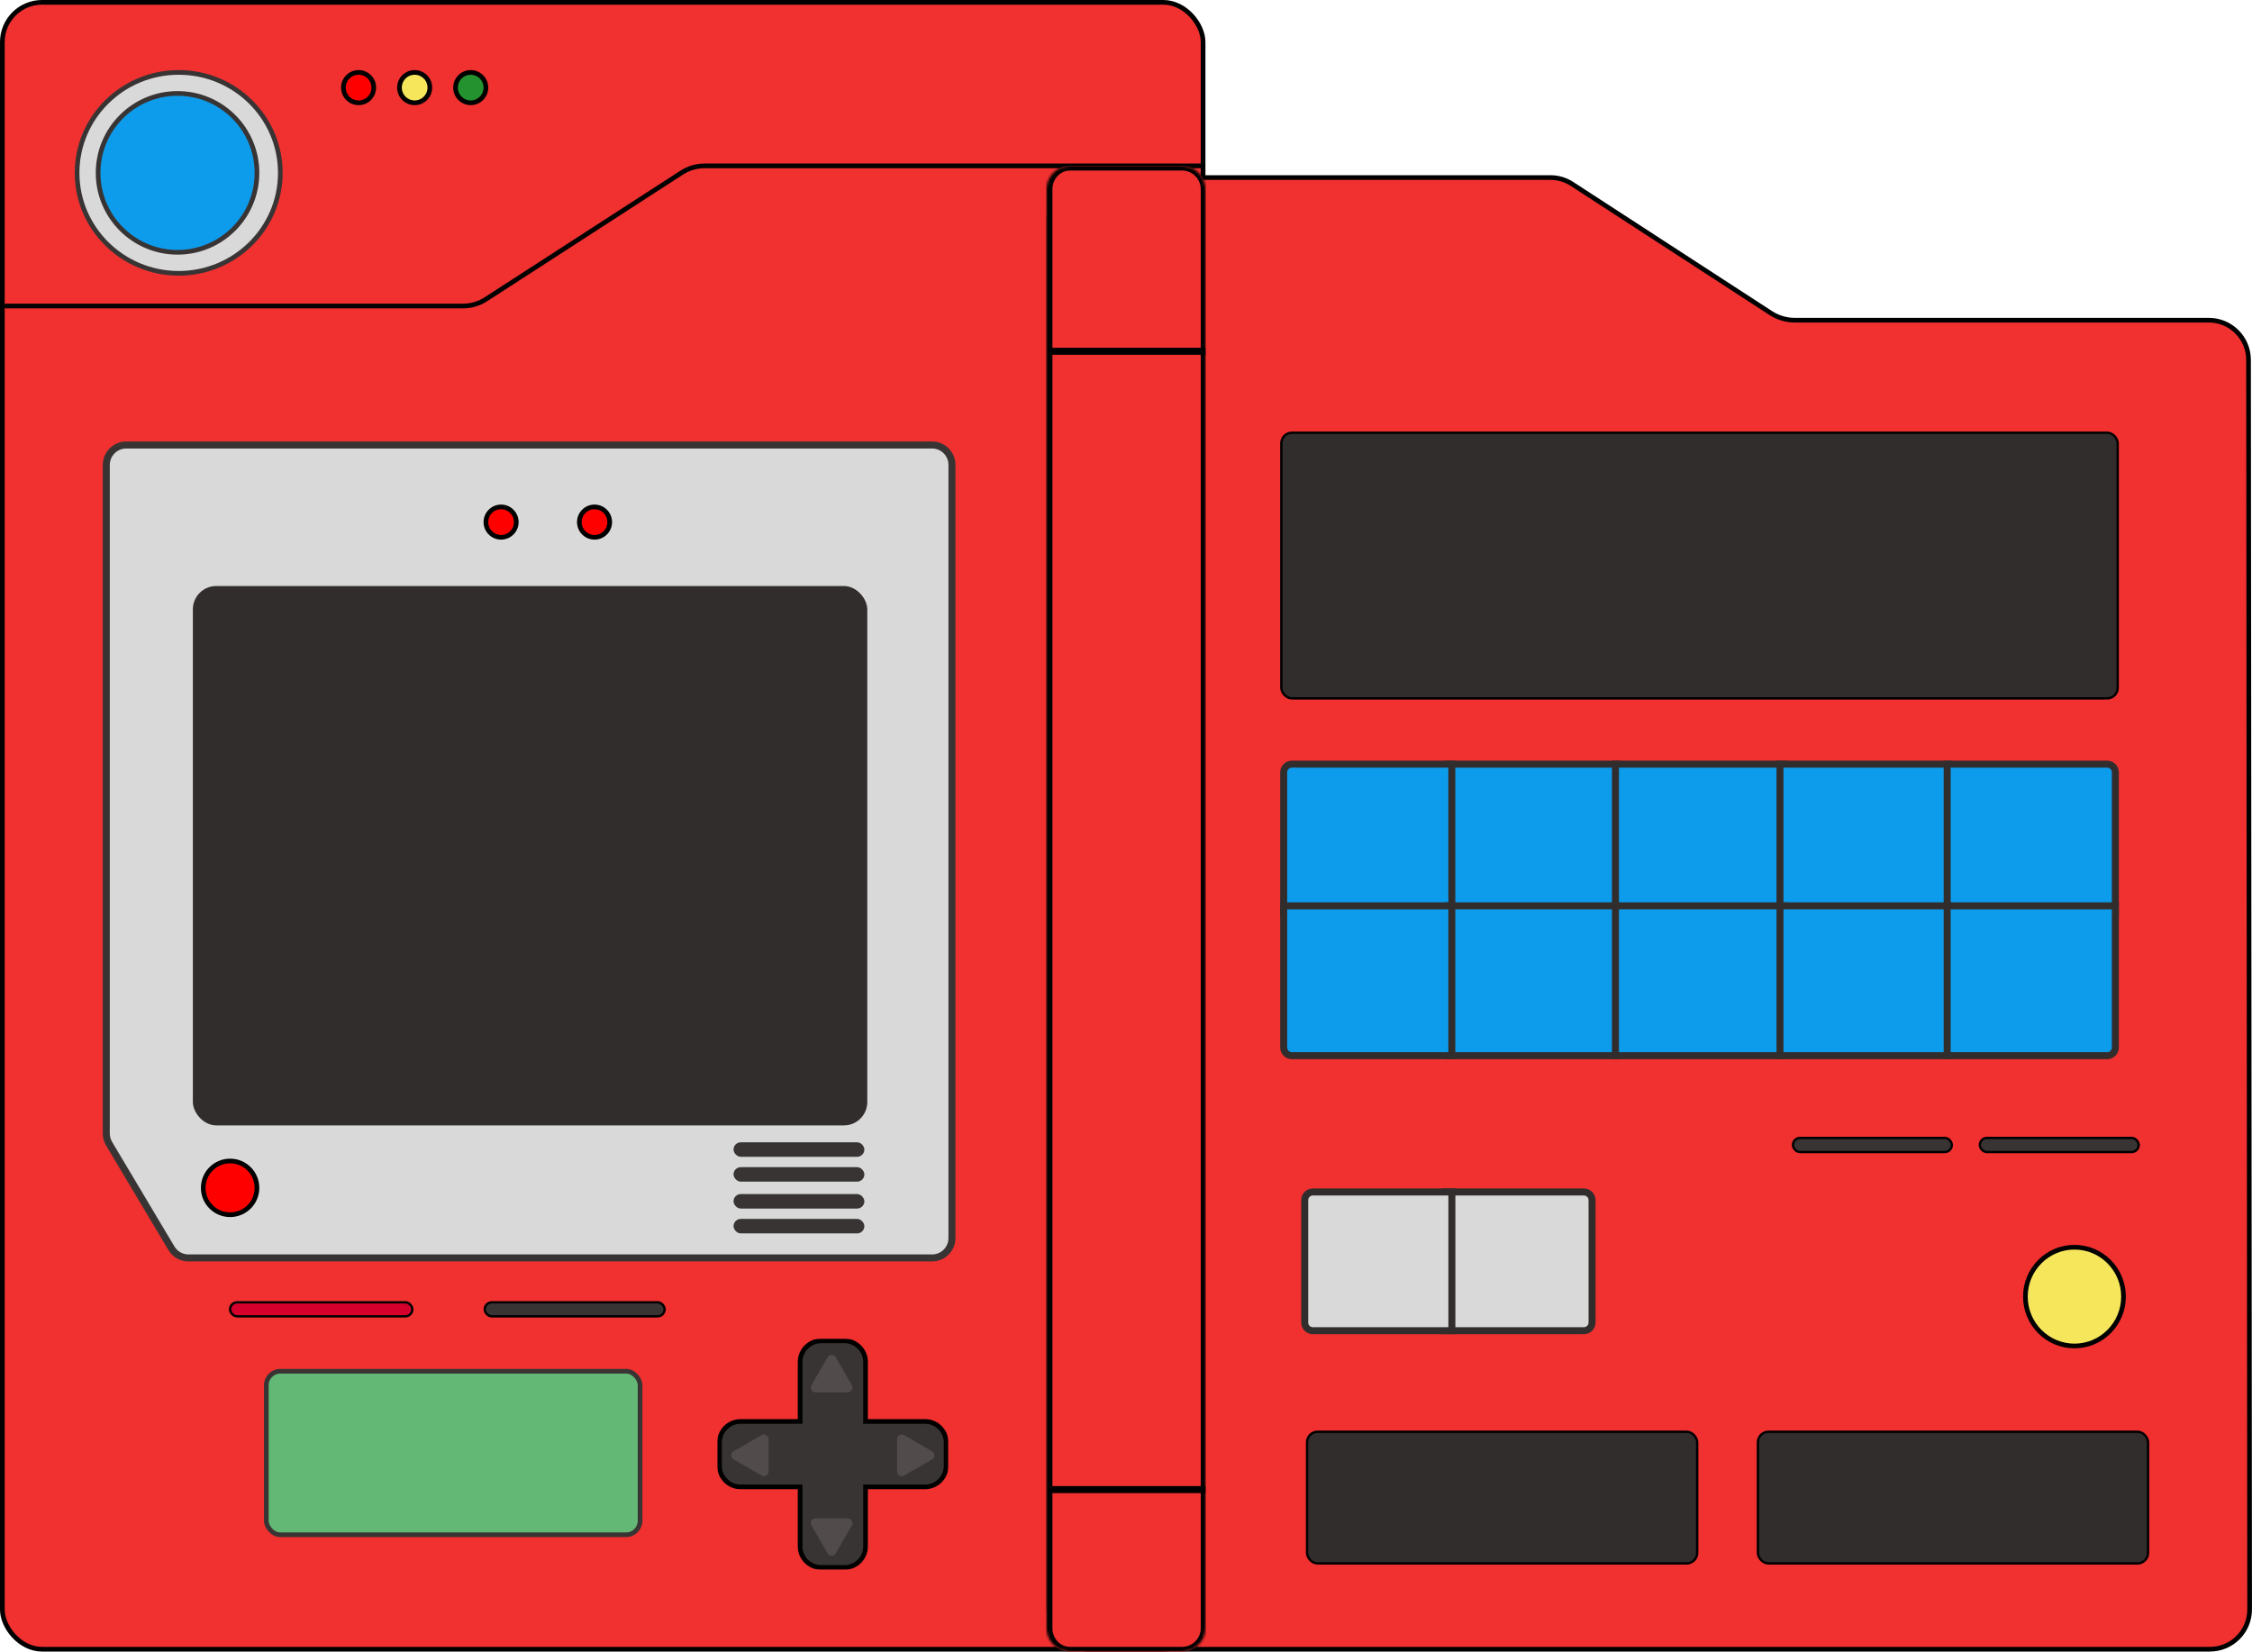 <svg width="964" height="707" viewBox="0 0 964 707" fill="none" xmlns="http://www.w3.org/2000/svg">
<rect x="1" y="1" width="514" height="705" rx="17" fill="#F13030" stroke="black" stroke-width="2"/>
<path d="M54 190.5H399C403.694 190.5 407.5 194.306 407.5 199V530C407.5 534.694 403.694 538.5 399 538.5H226.5H80.681C77.686 538.5 74.913 536.924 73.38 534.353L46.699 489.598C45.919 488.289 45.5 486.731 45.5 485.19V484.423V483.657V482.894V482.134V481.375V480.619V479.866V479.114V478.365V477.618V476.874V476.132V475.392V474.654V473.919V473.185V472.454V471.726V470.999V470.275V469.552V468.833V468.115V467.399V466.686V465.974V465.265V464.558V463.853V463.15V462.449V461.751V461.054V460.36V459.667V458.977V458.289V457.602V456.918V456.236V455.556V454.877V454.201V453.527V452.855V452.184V451.516V450.85V450.185V449.523V448.862V448.203V447.546V446.892V446.239V445.587V444.938V444.291V443.645V443.001V442.359V441.719V441.081V440.444V439.81V439.177V438.546V437.916V437.289V436.663V436.039V435.416V434.796V434.177V433.559V432.944V432.33V431.717V431.107V430.498V429.891V429.285V428.681V428.079V427.478V426.879V426.281V425.685V425.091V424.498V423.906V423.317V422.728V422.142V421.557V420.973V420.391V419.81V419.231V418.653V418.077V417.502V416.929V416.357V415.786V415.217V414.65V414.083V413.518V412.955V412.393V411.832V411.273V410.715V410.158V409.602V409.048V408.496V407.944V407.394V406.845V406.297V405.751V405.206V404.662V404.119V403.578V403.038V402.499V401.961V401.425V400.889V400.355V399.822V399.29V398.759V398.23V397.701V397.174V396.647V396.122V395.598V395.075V394.553V394.032V393.513V392.994V392.476V391.959V391.444V390.929V390.415V389.903V389.391V388.88V388.371V387.862V387.354V386.847V386.341V385.836V385.332V384.828V384.326V383.825V383.324V382.824V382.325V381.827V381.33V380.833V380.338V379.843V379.349V378.856V378.364V377.872V377.381V376.891V376.402V375.913V375.425V374.938V374.451V373.965V373.48V372.996V372.512V372.029V371.547V371.065V370.584V370.103V369.623V369.144V368.665V368.187V367.71V367.233V366.756V366.28V365.805V365.33V364.856V364.382V363.909V363.437V362.964V362.493V362.021V361.55V361.08V360.61V360.141V359.672V359.203V358.735V358.267V357.8V357.332V356.866V356.399V355.933V355.468V355.003V354.538V354.073V353.609V353.145V352.681V352.217V351.754V351.291V350.828V350.366V349.904V349.442V348.98V348.519V348.057V347.596V347.135V346.674V346.214V345.753V345.293V344.832V344.372V343.912V343.452V342.993V342.533V342.073V341.614V341.154V340.695V340.236V339.776V339.317V338.858V338.398V337.939V337.48V337.02V336.561V336.102V335.642V335.183V334.723V334.263V333.804V333.344V332.884V332.424V331.964V331.503V331.043V330.582V330.122V329.661V329.2V328.738V328.277V327.815V327.353V326.891V326.429V325.967V325.504V325.041V324.577V324.114V323.65V323.186V322.721V322.256V321.791V321.326V320.86V320.394V319.927V319.461V318.993V318.526V318.058V317.589V317.121V316.651V316.182V315.712V315.241V314.77V314.298V313.827V313.354V312.881V312.408V311.934V311.459V310.984V310.509V310.033V309.556V309.079V308.601V308.123V307.644V307.164V306.684V306.203V305.722V305.24V304.757V304.274V303.789V303.305V302.819V302.333V301.846V301.359V300.871V300.382V299.892V299.402V298.91V298.418V297.926V297.432V296.938V296.443V295.947V295.45V294.952V294.454V293.954V293.454V292.953V292.451V291.949V291.445V290.94V290.435V289.929V289.421V288.913V288.404V287.893V287.382V286.87V286.357V285.843V285.328V284.812V284.295V283.776V283.257V282.737V282.216V281.693V281.17V280.645V280.119V279.593V279.065V278.536V278.006V277.474V276.942V276.408V275.874V275.338V274.801V274.262V273.723V273.182V272.64V272.097V271.553V271.007V270.46V269.912V269.362V268.812V268.26V267.706V267.152V266.596V266.038V265.48V264.92V264.358V263.796V263.231V262.666V262.099V261.531V260.961V260.39V259.817V259.243V258.668V258.091V257.513V256.933V256.351V255.769V255.184V254.598V254.011V253.422V252.832V252.24V251.646V251.051V250.454V249.856V249.256V248.655V248.051V247.447V246.84V246.232V245.623V245.011V244.398V243.784V243.167V242.549V241.93V241.308V240.685V240.06V239.433V238.805V238.175V237.543V236.909V236.274V235.636V234.997V234.356V233.714V233.069V232.423V231.774V231.124V230.472V229.818V229.163V228.505V227.845V227.184V226.521V225.855V225.188V224.519V223.848V223.174V222.499V221.822V221.143V220.462V219.779V219.094V218.407V217.717V217.026V216.333V215.637V214.94V214.24V213.539V212.835V212.129V211.421V210.711V209.998V209.284V208.567V207.849V207.128V206.405V205.679V204.952V204.222V203.49V202.756V202.019V201.281V200.54V199.796V199.051C45.5 194.347 49.316 190.5 54 190.5Z" fill="#D9D9D9" stroke="#393434" stroke-width="3"/>
<circle cx="98.5" cy="508.5" r="11.5" fill="#FF0000" stroke="black" stroke-width="2"/>
<circle cx="214.5" cy="223.5" r="6.5" fill="#FF0000" stroke="black" stroke-width="2"/>
<circle cx="254.5" cy="223.5" r="6.5" fill="#FF0000" stroke="black" stroke-width="2"/>
<rect x="82.556" y="250.865" width="288.701" height="230.894" rx="10" fill="#322D2D"/>
<rect x="314" y="489" width="56" height="6.205" rx="3.102" fill="#393434"/>
<rect x="314" y="499.636" width="56" height="6.205" rx="3.102" fill="#393434"/>
<rect x="314" y="511.159" width="56" height="6.205" rx="3.102" fill="#393434"/>
<rect x="314" y="521.795" width="56" height="6.205" rx="3.102" fill="#393434"/>
<path d="M120 74C120 97.738 100.535 117 76.5 117C52.465 117 33 97.738 33 74C33 50.262 52.465 31 76.5 31C100.535 31 120 50.262 120 74Z" fill="#D9D9D9" stroke="#393434" stroke-width="2"/>
<circle cx="76" cy="74" r="34" fill="#0D9CEC" stroke="#393434" stroke-width="2"/>
<circle cx="153.5" cy="37.5" r="6.5" fill="#FF0000" stroke="black" stroke-width="2"/>
<circle cx="201.5" cy="37.5" r="6.5" fill="#24922F" stroke="black" stroke-width="2"/>
<circle cx="177.5" cy="37.5" r="6.5" fill="#F6E65B" stroke="black" stroke-width="2"/>
<rect x="114" y="587" width="160" height="70" rx="6" fill="#64B876" stroke="#393434" stroke-width="2"/>
<path d="M2 131H198.203C201.671 131 205.065 129.998 207.977 128.115L291.838 73.885C294.75 72.002 298.144 71 301.612 71H514" stroke="black" stroke-width="2"/>
<rect x="207.5" y="557.5" width="77" height="6" rx="3" fill="#393434" stroke="black"/>
<rect x="98.5" y="557.5" width="78" height="6" rx="3" fill="#D5002C" stroke="black"/>
<path d="M449 93V689C449 698.389 456.611 706 466 706H945.984C955.379 706 962.992 698.38 962.984 688.985L962.516 154.05C962.508 144.667 954.899 137.065 945.516 137.065H768.333C764.659 137.065 761.064 136 757.983 133.998L672.928 78.744C670.171 76.953 666.954 76 663.667 76H466C456.611 76 449 83.611 449 93Z" fill="#F13030" stroke="black" stroke-width="2"/>
<rect x="619.937" y="327.12" width="71.981" height="64.148" fill="#0D9CEC" stroke="#322D2D" stroke-width="3"/>
<rect x="691.51" y="327.12" width="71.981" height="64.148" fill="#0D9CEC" stroke="#322D2D" stroke-width="3"/>
<rect x="761.946" y="327.12" width="71.981" height="64.148" fill="#0D9CEC" stroke="#322D2D" stroke-width="3"/>
<path d="M833.519 327.12H902C903.933 327.12 905.5 328.687 905.5 330.62V391.268H833.519V327.12Z" fill="#0D9CEC" stroke="#322D2D" stroke-width="3"/>
<path d="M553 327.12H621.481V391.268H549.5V330.62C549.5 328.687 551.067 327.12 553 327.12Z" fill="#0D9CEC" stroke="#322D2D" stroke-width="3"/>
<rect x="619.937" y="387.77" width="71.981" height="64.148" fill="#0D9CEC" stroke="#322D2D" stroke-width="3"/>
<rect x="691.51" y="387.77" width="71.981" height="64.148" fill="#0D9CEC" stroke="#322D2D" stroke-width="3"/>
<rect x="761.946" y="387.77" width="71.981" height="64.148" fill="#0D9CEC" stroke="#322D2D" stroke-width="3"/>
<path d="M833.519 387.77H905.5V448.418C905.5 450.351 903.933 451.918 902 451.918H833.519V387.77Z" fill="#0D9CEC" stroke="#322D2D" stroke-width="3"/>
<path d="M549.5 387.77H621.481V451.918H553C551.067 451.918 549.5 450.351 549.5 448.418V387.77Z" fill="#0D9CEC" stroke="#322D2D" stroke-width="3"/>
<rect x="847.5" y="487.125" width="68" height="6.044" rx="3.022" fill="#393434" stroke="black"/>
<mask id="path-32-inside-1_912_2" fill="white">
<path d="M516 81C516 75.477 511.523 71 506 71H458C452.477 71 448 75.477 448 81V697C448 702.523 452.477 707 458 707H506C511.523 707 516 702.523 516 697V81Z"/>
</mask>
<path d="M516 81C516 75.477 511.523 71 506 71H458C452.477 71 448 75.477 448 81V697C448 702.523 452.477 707 458 707H506C511.523 707 516 702.523 516 697V81Z" fill="#F13030"/>
<path d="M518 81C518 74.373 512.627 69 506 69H457.5C450.873 69 445.5 74.373 445.5 81H450.5C450.5 76.582 453.858 73 458 73H506C510.418 73 514 76.582 514 81H518ZM445.5 697C445.5 703.627 450.873 709 457.5 709H506C512.627 709 518 703.627 518 697H514C514 701.418 510.418 705 506 705H458C453.858 705 450.5 701.418 450.5 697H445.5ZM506 709C512.627 709 518 703.627 518 697V81C518 74.373 512.627 69 506 69V73C510.418 73 514 76.582 514 81V697C514 701.418 510.418 705 506 705V709ZM457.5 69C450.873 69 445.5 74.373 445.5 81V697C445.5 703.627 450.873 709 457.5 709L458 705C453.858 705 450.5 701.418 450.5 697V81C450.5 76.582 453.858 73 458 73L457.5 69Z" fill="black" mask="url(#path-32-inside-1_912_2)"/>
<path d="M516 150.374H449.5" stroke="black" stroke-width="3"/>
<path d="M516 637.673H449.5" stroke="black" stroke-width="3"/>
<rect x="548.5" y="185.241" width="358" height="113.716" rx="4.5" fill="#322D2D" stroke="black"/>
<rect x="559.5" y="612.91" width="167" height="56.358" rx="4.5" fill="#322D2D" stroke="black"/>
<rect x="752.5" y="612.91" width="167" height="56.358" rx="4.5" fill="#322D2D" stroke="black"/>
<rect x="767.5" y="487.125" width="68" height="6.044" rx="3.022" fill="#393434" stroke="black"/>
<path d="M909 555.052C909 566.732 899.592 576.19 888 576.19C876.408 576.19 867 566.732 867 555.052C867 543.372 876.408 533.914 888 533.914C899.592 533.914 909 543.372 909 555.052Z" fill="#F6E65B" stroke="black" stroke-width="2"/>
<path d="M618.5 510.263H678C679.933 510.263 681.5 511.83 681.5 513.763V566.152C681.5 568.085 679.933 569.652 678 569.652H618.5V510.263Z" fill="#D9D9D9" stroke="#322D2D" stroke-width="3"/>
<path d="M562 510.263H621.5V569.652H562C560.067 569.652 558.5 568.085 558.5 566.152V513.763C558.5 511.83 560.067 510.263 562 510.263Z" fill="#D9D9D9" stroke="#322D2D" stroke-width="3"/>
<mask id="path-43-outside-2_912_2" maskUnits="userSpaceOnUse" x="307" y="573" width="99" height="99" fill="black">
<rect fill="white" x="307" y="573" width="99" height="99"/>
<path fill-rule="evenodd" clip-rule="evenodd" d="M351.5 574C346.529 574 342.5 578.029 342.5 583V608.5H317C312.029 608.5 308 612.529 308 617.5V627.5C308 632.471 312.029 636.5 317 636.5H342.5V662C342.5 666.971 346.529 671 351.5 671H361.5C366.471 671 370.5 666.971 370.5 662V636.5H396C400.971 636.5 405 632.471 405 627.5V617.5C405 612.529 400.971 608.5 396 608.5H370.5V583C370.5 578.029 366.471 574 361.5 574H351.5Z"/>
</mask>
<path fill-rule="evenodd" clip-rule="evenodd" d="M351.5 574C346.529 574 342.5 578.029 342.5 583V608.5H317C312.029 608.5 308 612.529 308 617.5V627.5C308 632.471 312.029 636.5 317 636.5H342.5V662C342.5 666.971 346.529 671 351.5 671H361.5C366.471 671 370.5 666.971 370.5 662V636.5H396C400.971 636.5 405 632.471 405 627.5V617.5C405 612.529 400.971 608.5 396 608.5H370.5V583C370.5 578.029 366.471 574 361.5 574H351.5Z" fill="#393434"/>
<path d="M342.5 608.5V609.5H343.5V608.5H342.5ZM342.5 636.5H343.5V635.5H342.5V636.5ZM370.5 636.5V635.5H369.5V636.5H370.5ZM370.5 608.5H369.5V609.5H370.5V608.5ZM343.5 583C343.5 578.582 347.082 575 351.5 575V573C345.977 573 341.5 577.477 341.5 583H343.5ZM343.5 608.5V583H341.5V608.5H343.5ZM317 609.5H342.5V607.5H317V609.5ZM309 617.5C309 613.082 312.582 609.5 317 609.5V607.5C311.477 607.5 307 611.977 307 617.5H309ZM309 627.5V617.5H307V627.5H309ZM317 635.5C312.582 635.5 309 631.918 309 627.5H307C307 633.023 311.477 637.5 317 637.5V635.5ZM342.5 635.5H317V637.5H342.5V635.5ZM343.5 662V636.5H341.5V662H343.5ZM351.5 670C347.082 670 343.5 666.418 343.5 662H341.5C341.5 667.523 345.977 672 351.5 672V670ZM361.5 670H351.5V672H361.5V670ZM369.5 662C369.5 666.418 365.918 670 361.5 670V672C367.023 672 371.5 667.523 371.5 662H369.5ZM369.5 636.5V662H371.5V636.5H369.5ZM396 635.5H370.5V637.5H396V635.5ZM404 627.5C404 631.918 400.418 635.5 396 635.5V637.5C401.523 637.5 406 633.023 406 627.5H404ZM404 617.5V627.5H406V617.5H404ZM396 609.5C400.418 609.5 404 613.082 404 617.5H406C406 611.977 401.523 607.5 396 607.5V609.5ZM370.5 609.5H396V607.5H370.5V609.5ZM369.5 583V608.5H371.5V583H369.5ZM361.5 575C365.918 575 369.5 578.582 369.5 583H371.5C371.5 577.477 367.023 573 361.5 573V575ZM351.5 575H361.5V573H351.5V575Z" fill="black" mask="url(#path-43-outside-2_912_2)"/>
<path d="M314 624.732C312.667 623.962 312.667 622.038 314 621.268L326 614.34C327.333 613.57 329 614.532 329 616.072V629.928C329 631.468 327.333 632.43 326 631.66L314 624.732Z" fill="#514B4B"/>
<path d="M399 624.732C400.333 623.962 400.333 622.038 399 621.268L387 614.34C385.667 613.57 384 614.532 384 616.072V629.928C384 631.468 385.667 632.43 387 631.66L399 624.732Z" fill="#514B4B"/>
<path d="M354.268 581C355.038 579.667 356.962 579.667 357.732 581L364.66 593C365.43 594.333 364.468 596 362.928 596H349.072C347.532 596 346.57 594.333 347.34 593L354.268 581Z" fill="#514B4B"/>
<path d="M354.268 665C355.038 666.333 356.962 666.333 357.732 665L364.66 653C365.43 651.667 364.468 650 362.928 650H349.072C347.532 650 346.57 651.667 347.34 653L354.268 665Z" fill="#514B4B"/>
</svg>
